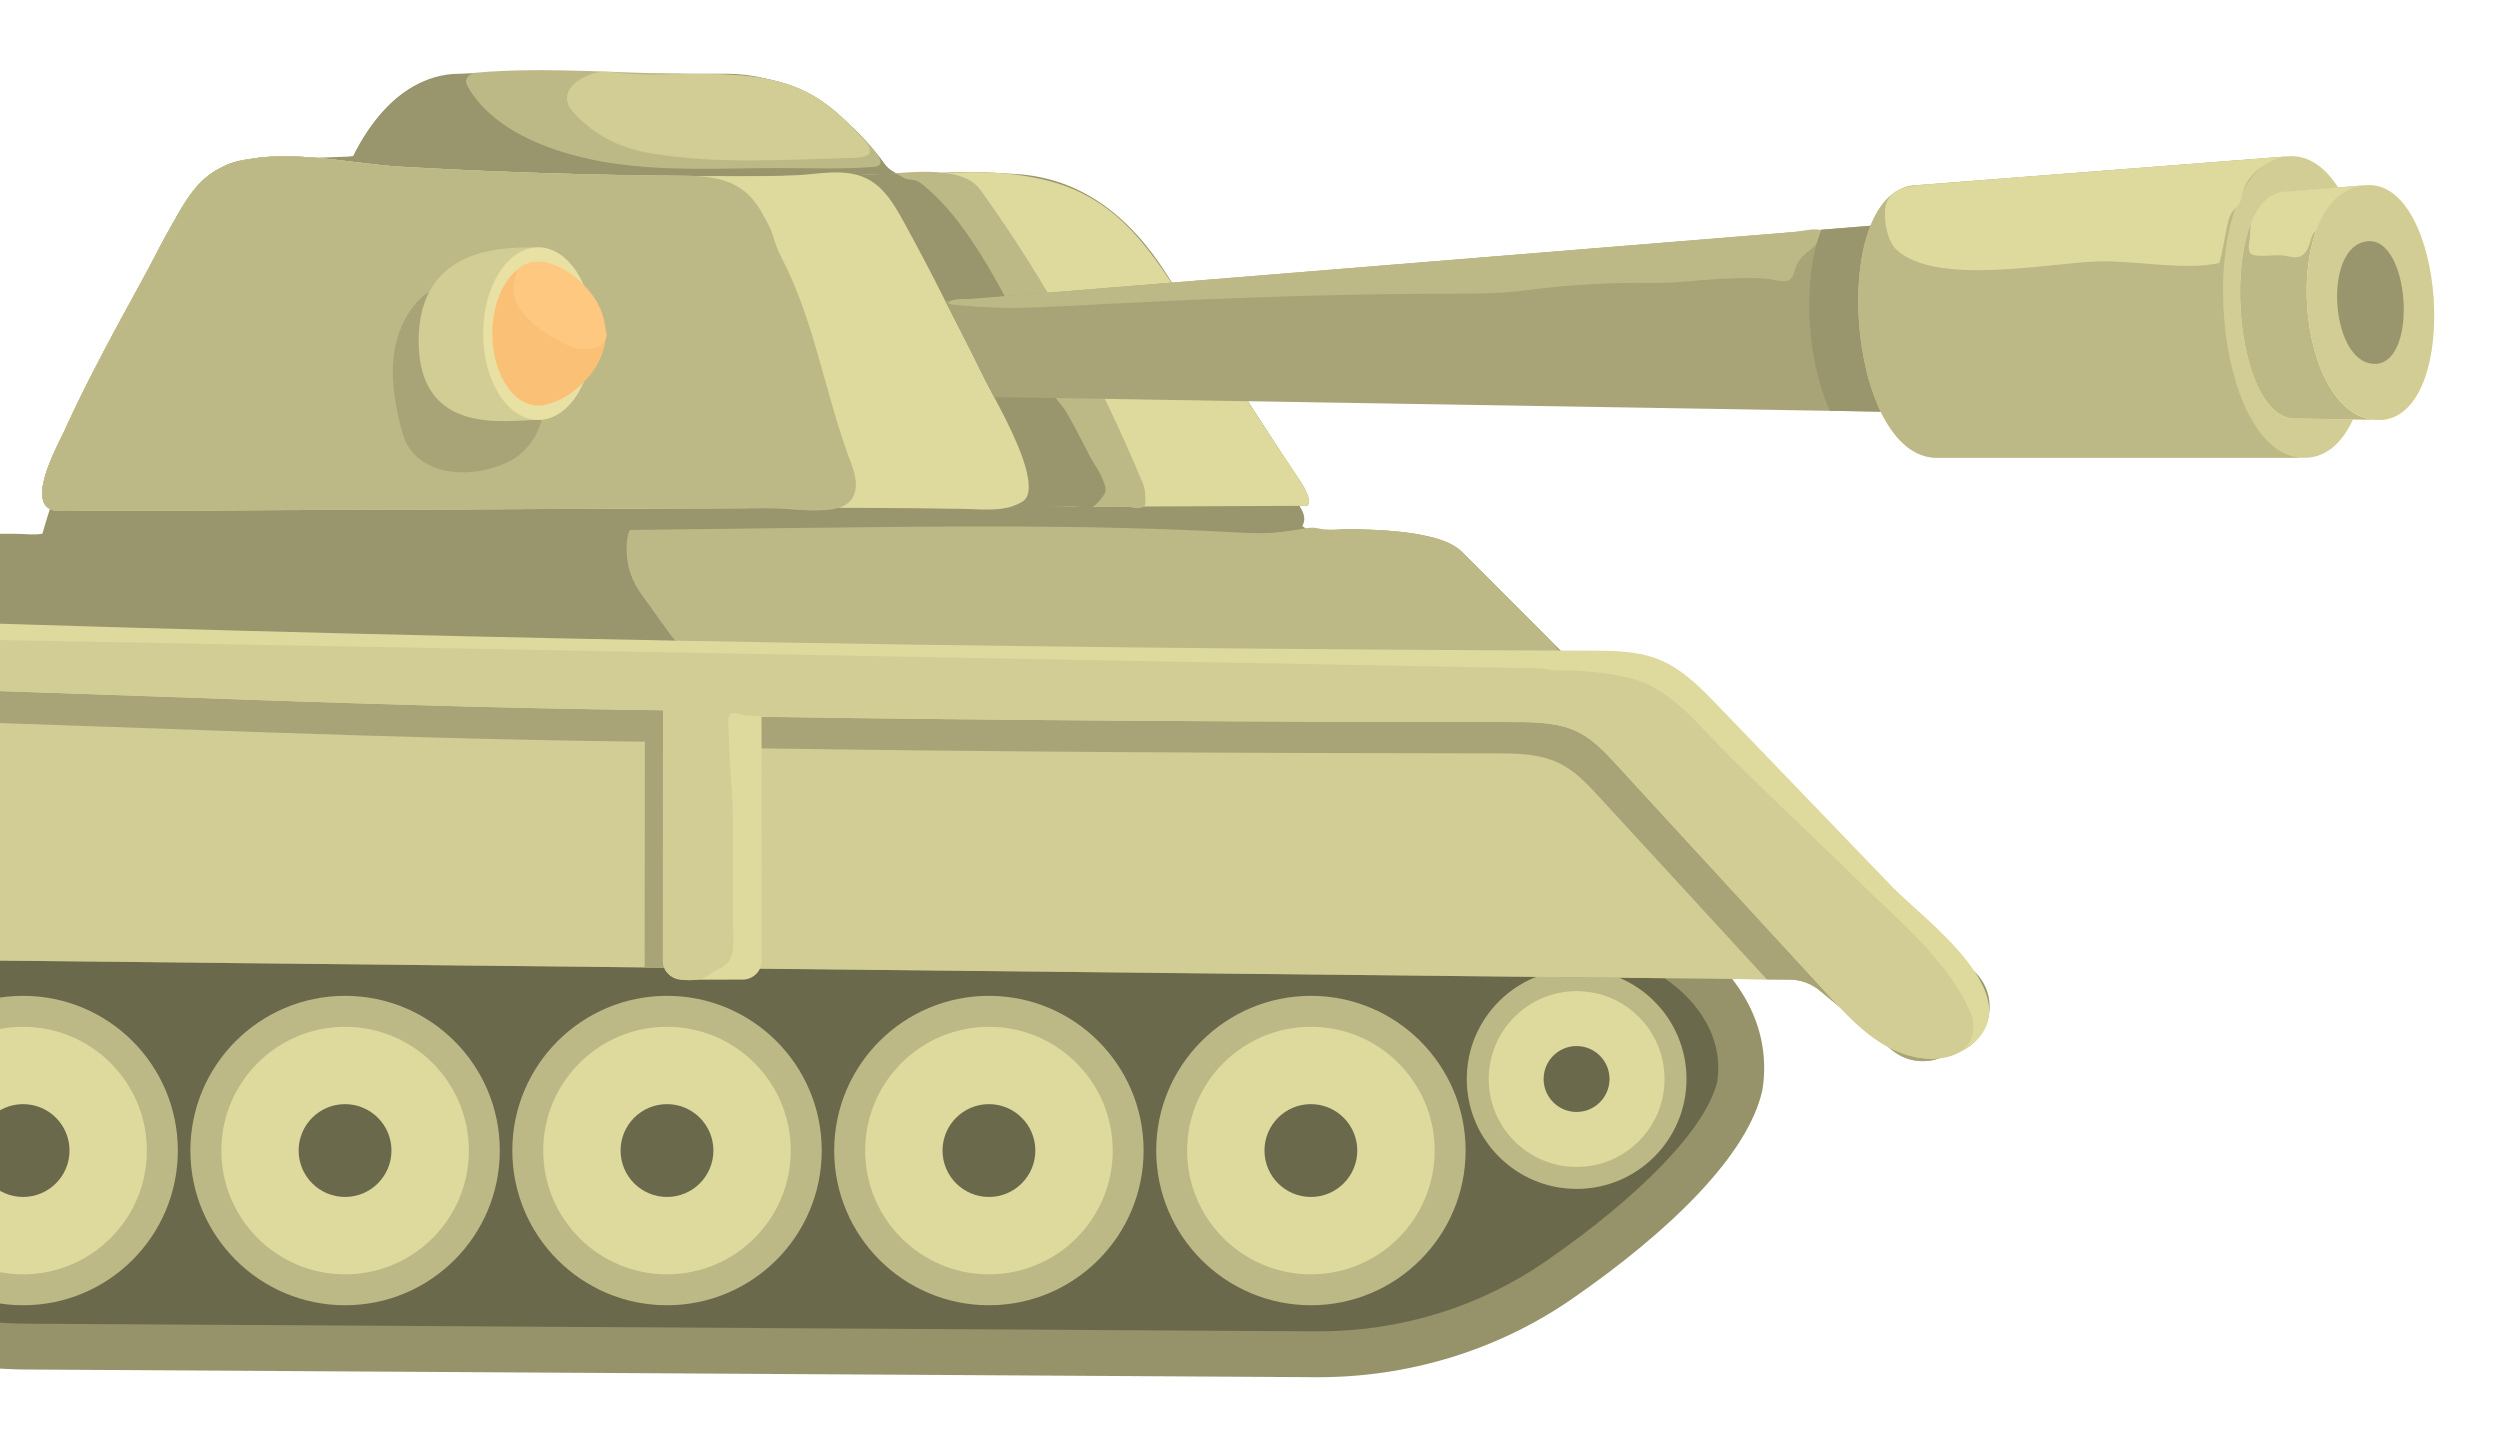 <svg width="152" height="88" viewBox="0 0 152 88" fill="none" xmlns="http://www.w3.org/2000/svg">
<g filter="url(#filter0_d_685_9615)">
<path d="M-8.88 48.83L92.434 50.534C101.501 50.07 108.211 55.743 107.152 62.282C106.288 66.211 101.544 70.847 95.582 74.971C91.009 78.133 85.547 79.767 79.987 79.734L1.578 79.266C-5.055 79.226 -11.467 76.79 -16.415 72.373C-21.869 67.504 -25.7 62.958 -25.811 59.462C-25.739 53.875 -18.389 48.711 -8.88 48.83Z" fill="#96936A"/>
<path d="M80.149 76.947C85.168 76.947 89.956 75.471 93.995 72.677C99.863 68.62 103.748 64.546 104.41 61.757C104.725 59.644 103.789 58.02 102.941 57.023C100.955 54.689 97.414 53.294 93.469 53.294C93.176 53.294 92.876 53.302 92.575 53.317L92.386 53.321L-9.205 51.613C-17.057 51.613 -22.979 55.775 -23.026 59.497C-22.987 60.666 -21.832 63.803 -14.562 70.294C-10.134 74.245 -4.397 76.443 1.594 76.479L80.149 76.947Z" fill="#6B694C"/>
<path d="M95.859 68.285C92.17 68.285 89.18 65.295 89.18 61.605C89.18 57.916 92.17 54.926 95.859 54.926C99.549 54.926 102.539 57.916 102.539 61.605C102.539 65.295 99.549 68.285 95.859 68.285Z" fill="#BDB986"/>
<path d="M79.704 75.359C74.509 75.359 70.298 71.147 70.298 65.953C70.298 60.758 74.509 56.547 79.704 56.547C84.898 56.547 89.109 60.758 89.109 65.953C89.109 71.147 84.898 75.359 79.704 75.359Z" fill="#BDB986"/>
<path d="M60.125 75.359C54.931 75.359 50.719 71.147 50.719 65.953C50.719 60.758 54.931 56.547 60.125 56.547C65.32 56.547 69.531 60.758 69.531 65.953C69.531 71.147 65.32 75.359 60.125 75.359Z" fill="#BDB986"/>
<path d="M40.555 75.359C35.36 75.359 31.149 71.147 31.149 65.953C31.149 60.758 35.36 56.547 40.555 56.547C45.75 56.547 49.961 60.758 49.961 65.953C49.961 71.147 45.75 75.359 40.555 75.359Z" fill="#BDB986"/>
<path d="M20.981 75.359C15.786 75.359 11.575 71.147 11.575 65.953C11.575 60.758 15.786 56.547 20.981 56.547C26.176 56.547 30.387 60.758 30.387 65.953C30.387 71.147 26.176 75.359 20.981 75.359Z" fill="#BDB986"/>
<path d="M1.407 75.359C-3.788 75.359 -7.999 71.147 -7.999 65.953C-7.999 60.758 -3.788 56.547 1.407 56.547C6.601 56.547 10.812 60.758 10.812 65.953C10.812 71.147 6.601 75.359 1.407 75.359Z" fill="#BDB986"/>
<path d="M95.859 66.949C92.908 66.949 90.516 64.557 90.516 61.605C90.516 58.654 92.908 56.262 95.859 56.262C98.811 56.262 101.203 58.654 101.203 61.605C101.203 64.557 98.811 66.949 95.859 66.949Z" fill="#DEDA9D"/>
<path d="M79.702 73.479C75.546 73.479 72.177 70.11 72.177 65.954C72.177 61.799 75.546 58.43 79.702 58.43C83.858 58.43 87.227 61.799 87.227 65.954C87.227 70.11 83.858 73.479 79.702 73.479Z" fill="#DEDA9D"/>
<path d="M60.128 73.479C55.972 73.479 52.603 70.11 52.603 65.954C52.603 61.799 55.972 58.43 60.128 58.43C64.284 58.43 67.652 61.799 67.652 65.954C67.652 70.11 64.284 73.479 60.128 73.479Z" fill="#DEDA9D"/>
<path d="M40.553 73.479C36.398 73.479 33.029 70.11 33.029 65.954C33.029 61.799 36.398 58.43 40.553 58.43C44.709 58.43 48.078 61.799 48.078 65.954C48.078 70.11 44.709 73.479 40.553 73.479Z" fill="#DEDA9D"/>
<path d="M20.983 73.479C16.828 73.479 13.459 70.11 13.459 65.954C13.459 61.799 16.828 58.43 20.983 58.43C25.139 58.43 28.508 61.799 28.508 65.954C28.508 70.11 25.139 73.479 20.983 73.479Z" fill="#DEDA9D"/>
<path d="M1.405 73.479C-2.751 73.479 -6.12 70.11 -6.12 65.954C-6.12 61.799 -2.751 58.43 1.405 58.43C5.561 58.43 8.93 61.799 8.93 65.954C8.93 70.11 5.561 73.479 1.405 73.479Z" fill="#DEDA9D"/>
<path d="M95.856 63.607C94.749 63.607 93.852 62.71 93.852 61.603C93.852 60.497 94.749 59.6 95.856 59.6C96.962 59.6 97.859 60.497 97.859 61.603C97.859 62.71 96.962 63.607 95.856 63.607Z" fill="#6B694C"/>
<path d="M79.702 68.775C78.143 68.775 76.88 67.511 76.88 65.953C76.88 64.394 78.143 63.131 79.702 63.131C81.26 63.131 82.523 64.394 82.523 65.953C82.523 67.511 81.26 68.775 79.702 68.775Z" fill="#6B694C"/>
<path d="M60.127 68.775C58.569 68.775 57.306 67.511 57.306 65.953C57.306 64.394 58.569 63.131 60.127 63.131C61.686 63.131 62.949 64.394 62.949 65.953C62.949 67.511 61.686 68.775 60.127 68.775Z" fill="#6B694C"/>
<path d="M40.553 68.775C38.995 68.775 37.731 67.511 37.731 65.953C37.731 64.394 38.995 63.131 40.553 63.131C42.112 63.131 43.375 64.394 43.375 65.953C43.375 67.511 42.112 68.775 40.553 68.775Z" fill="#6B694C"/>
<path d="M20.979 68.775C19.42 68.775 18.157 67.511 18.157 65.953C18.157 64.394 19.42 63.131 20.979 63.131C22.537 63.131 23.801 64.394 23.801 65.953C23.801 67.511 22.537 68.775 20.979 68.775Z" fill="#6B694C"/>
<path d="M1.405 68.775C-0.154 68.775 -1.417 67.511 -1.417 65.953C-1.417 64.394 -0.154 63.131 1.405 63.131C2.963 63.131 4.227 64.394 4.227 65.953C4.227 67.511 2.963 68.775 1.405 68.775Z" fill="#6B694C"/>
<path d="M118.947 60.004C121.025 59.322 121.653 56.688 120.113 55.135C109.289 44.219 101.285 35.788 99.675 35.788H95.117C95.117 35.788 90.305 30.971 88.912 29.578C88.335 29.001 87.467 28.752 86.693 28.581C85.651 28.351 84.58 28.263 83.517 28.215C83.008 28.191 82.498 28.179 81.989 28.173C81.341 28.166 79.762 28.479 79.252 28.038C79.097 27.904 78.998 27.718 78.908 27.533C78.796 27.302 78.692 27.056 78.699 26.8C78.718 26.05 79.053 25.59 78.701 24.834C78.485 24.369 78.144 23.941 77.868 23.509C77.205 22.479 76.544 21.449 75.882 20.419C75.207 19.366 74.532 18.314 73.858 17.261C73.261 16.33 72.665 15.398 72.071 14.466C71.702 13.887 71.334 13.308 70.967 12.727C68.672 9.091 65.516 6.558 61.069 6.558H54.184C54.184 6.558 50.598 0.484 44.143 0.484C37.689 0.484 32.237 0.484 27.934 0.484C23.631 0.484 21.48 5.505 21.48 5.505C21.48 5.505 18.754 5.648 15.742 5.648C12.73 5.648 11.439 7.656 9.287 11.816C9.041 12.292 8.801 12.771 8.564 13.251C8.059 14.272 7.564 15.298 7.072 16.326C6.51 17.501 5.953 18.678 5.398 19.856C4.854 21.014 4.312 22.172 3.771 23.332C3.621 23.654 3.501 24.013 3.296 24.306C3.109 24.572 2.777 24.761 2.696 25.094C2.64 25.327 2.734 25.571 2.862 25.773C2.989 25.976 3.152 26.157 3.257 26.373C3.62 27.119 3.543 28.26 2.626 28.441C2.067 28.55 1.54 28.456 0.982 28.456H-2.762C-4.77 28.456 -10.078 33.046 -11.081 34.05H-15.815C-17.51 34.05 -26.287 45.2 -31.366 51.637C-32.831 53.493 -31.613 56.223 -29.255 56.385L-27.468 56.508C-26.885 56.548 -26.302 56.414 -25.796 56.121L-23.111 54.571C-22.655 54.307 -22.136 54.171 -21.61 54.177L108.804 55.555C109.475 55.562 110.123 55.798 110.641 56.224L115.046 59.846C115.824 60.486 116.875 60.683 117.831 60.369L118.947 60.004Z" fill="#99956C"/>
<path d="M93.81 37.063C94.01 37.134 94.212 37.209 94.428 37.22C94.746 37.238 95.162 37.192 95.407 36.963C95.61 36.773 95.553 36.56 95.408 36.355C95.124 35.955 94.809 35.571 94.485 35.203C93.863 34.495 93.18 33.844 92.514 33.179C91.322 31.984 90.13 30.79 88.915 29.577C88.339 29 87.47 28.751 86.696 28.58C85.655 28.35 84.584 28.262 83.52 28.213C83.011 28.19 82.501 28.178 81.992 28.172C81.303 28.165 80.763 28.267 80.115 28.119C79.736 28.032 79.387 28.122 79.008 28.185C76.387 28.622 73.307 28.008 70.656 27.875C67.666 27.726 64.676 27.576 61.686 27.427C55.706 27.128 49.725 26.829 43.745 26.529C41.531 26.419 38.078 26.363 38.093 29.312C38.099 30.501 38.415 31.363 39.12 32.31C39.25 32.485 39.382 32.657 39.508 32.834C39.705 33.109 39.888 33.394 40.093 33.663C40.373 34.032 40.618 34.425 40.92 34.782C42.879 37.103 46.246 36.347 49.032 36.394C52.644 36.455 56.257 36.509 59.869 36.558C68.004 36.666 76.141 36.73 84.275 36.826C85.18 36.836 86.084 36.847 86.989 36.858C87.76 36.867 88.531 36.876 89.302 36.884C89.917 36.892 90.531 36.899 91.146 36.906C91.58 36.911 92.015 36.916 92.449 36.921C92.68 36.924 92.912 36.929 93.144 36.929C93.176 36.929 93.208 36.93 93.24 36.931C93.437 36.935 93.623 36.997 93.81 37.063Z" fill="#BDB986"/>
<path d="M-29.26 56.379L-27.463 56.504C-26.878 56.546 -26.307 56.407 -25.791 56.114L-24.565 55.403L-24.551 55.389L-23.116 54.567C-22.656 54.302 -22.14 54.177 -21.611 54.177L39.192 54.818L45.197 54.888L107.422 55.543L108.801 55.557C109.47 55.557 110.125 55.793 110.64 56.225L115.043 59.848C115.823 60.489 116.868 60.684 117.83 60.364L118.944 60.002C119.279 59.89 119.571 59.737 119.822 59.542C120.017 56.742 115.419 53.37 113.956 51.851C110.417 48.186 106.892 44.494 103.353 40.83C102.281 39.715 101.18 38.586 99.758 38.015C98.518 37.5 97.153 37.472 95.801 37.472C58.99 37.347 22.347 36.691 -14.088 35.396C-15.342 35.354 -16.666 35.382 -17.808 35.967C-18.797 36.483 -19.55 37.333 -20.274 38.182C-24.203 42.808 -28.021 47.587 -31.672 52.45C-31.755 52.561 -31.839 52.659 -31.908 52.77C-32.325 54.442 -31.169 56.253 -29.26 56.379Z" fill="#D1CD94"/>
<path d="M-29.26 56.379L-27.463 56.505C-26.878 56.547 -26.306 56.407 -25.791 56.114L-24.565 55.404L-24.551 55.39C-20.231 51.293 -16.163 46.918 -12.415 42.349C-12.387 42.321 -12.373 42.293 -12.345 42.279C-11.662 41.443 -10.952 40.607 -9.99 40.147C-9.071 39.715 -8.026 39.702 -7.023 39.743C8.387 40.189 23.713 40.927 39.207 41.095L39.193 54.818L45.198 54.888L45.184 41.484C60.413 41.721 75.711 41.791 90.967 41.805C92.333 41.805 93.74 41.833 94.938 42.474C95.802 42.919 96.485 43.658 97.153 44.368C100.581 48.088 103.995 51.822 107.422 55.543L108.801 55.557C109.47 55.557 110.125 55.793 110.64 56.225L115.043 59.848C115.823 60.489 116.868 60.684 117.83 60.364L118.944 60.002C119.279 59.89 119.571 59.737 119.822 59.542C120.017 56.742 115.419 53.37 113.956 51.851C110.417 48.186 106.892 44.494 103.353 40.83C102.281 39.715 101.18 38.586 99.758 38.015C98.518 37.5 97.153 37.472 95.801 37.472C58.99 37.347 22.347 36.691 -14.088 35.396C-15.342 35.354 -16.666 35.382 -17.808 35.967C-18.797 36.483 -19.55 37.333 -20.274 38.182C-24.203 42.808 -28.021 47.587 -31.672 52.45C-31.755 52.561 -31.839 52.659 -31.908 52.77C-32.325 54.443 -31.169 56.254 -29.26 56.379Z" fill="#A8A477"/>
<path d="M79.221 27.9C79.135 28.068 78.973 28.134 78.796 28.177C78.5 28.247 78.195 28.3 77.894 28.34C76.912 28.468 75.917 28.411 74.931 28.358C66.276 27.888 57.602 27.991 48.935 28.094C41.135 28.186 33.336 28.279 25.537 28.372C21.637 28.418 17.738 28.465 13.838 28.511C11.944 28.534 10.05 28.556 8.156 28.579C6.472 28.599 4.118 29.029 2.564 28.509C4.337 22.087 8.174 15.621 11.219 9.744C11.849 8.528 12.531 7.27 13.647 6.505C16.005 4.887 19.201 6.076 21.981 5.499C22.933 3.612 24.239 1.761 26.16 0.972C27.431 0.451 28.839 0.449 30.207 0.454C34.174 0.469 38.141 0.485 42.108 0.5C44.405 0.508 46.798 0.54 48.846 1.607C50.567 2.504 51.871 4.045 53.101 5.571C53.418 5.965 53.756 6.377 54.222 6.556C54.627 6.712 55.075 6.671 55.505 6.633C58.119 6.398 60.792 6.327 63.322 7.038C67.452 8.199 69.328 11.389 71.51 14.866C73.393 17.87 75.278 20.872 77.162 23.875C77.644 24.642 78.125 25.41 78.606 26.177C78.909 26.657 79.518 27.268 79.221 27.9Z" fill="#99956C"/>
<path d="M79.469 26.754C79.399 26.788 79.228 26.755 79.152 26.755C78.442 26.758 77.733 26.761 77.023 26.764C75.735 26.77 74.447 26.775 73.159 26.78C71.396 26.788 69.633 26.795 67.87 26.802L61.462 26.829C59.056 26.84 56.65 26.85 54.244 26.86C51.671 26.87 49.098 26.881 46.525 26.892C43.888 26.903 41.25 26.914 38.613 26.925C36.014 26.936 33.414 26.947 30.815 26.958C28.357 26.968 25.899 26.978 23.441 26.988C21.226 26.998 19.012 27.007 16.797 27.016L11.193 27.04C9.775 27.045 8.356 27.051 6.937 27.058C6.07 27.061 5.203 27.065 4.336 27.069C4.109 27.069 3.882 27.07 3.655 27.071C1.25 27.081 3.504 23.105 3.92 22.189C4.95 19.917 6.107 17.705 7.294 15.511C8.334 13.586 9.401 11.676 10.428 9.744C11.075 8.528 11.775 7.27 12.92 6.505C15.341 4.887 18.621 6.076 21.474 5.499C22.451 3.612 23.791 1.761 25.764 0.972C27.068 0.451 28.514 0.449 29.918 0.454C33.99 0.469 38.061 0.485 42.133 0.5C44.49 0.508 46.947 0.54 49.048 1.607C50.814 2.504 52.153 4.045 53.416 5.571C53.741 5.965 54.088 6.377 54.566 6.556C54.982 6.712 55.442 6.671 55.884 6.633C58.566 6.398 61.31 6.327 63.907 7.038C68.146 8.199 70.071 11.389 72.31 14.866C74.555 18.352 76.775 21.86 79.087 25.298C79.266 25.563 79.826 26.524 79.469 26.754Z" fill="#99956C"/>
<path d="M53.416 6.068C53.335 6.118 53.229 6.136 53.131 6.145C51.277 6.301 49.278 6.216 47.368 6.218C44 6.222 40.607 6.425 37.261 5.931C34.163 5.473 30.164 4.21 28.465 1.316C28.397 1.2 28.333 1.073 28.336 0.939C28.341 0.64 28.667 0.443 28.964 0.417C33.26 0.041 37.815 0.482 42.135 0.498C44.492 0.507 46.949 0.538 49.05 1.605C50.231 2.205 51.227 3.1 52.119 4.066C52.346 4.311 53.776 5.595 53.505 5.987C53.481 6.021 53.451 6.047 53.416 6.068Z" fill="#BDB986"/>
<path d="M34.9 2.87C33.716 1.597 35.244 0.572 36.501 0.379C36.866 0.322 37.204 0.38 37.566 0.427C39.066 0.62 40.629 0.498 42.137 0.498C44.495 0.506 46.951 0.538 49.053 1.605C50.482 2.331 51.614 3.492 52.679 4.664C52.842 4.844 53.037 5.315 52.708 5.454C52.309 5.622 51.735 5.603 51.315 5.615C47.416 5.727 43.488 5.973 39.619 5.328C37.725 5.012 36.214 4.285 34.9 2.87Z" fill="#D1CD94"/>
<path d="M79.469 26.753C79.399 26.788 79.228 26.755 79.152 26.755C78.442 26.758 77.733 26.761 77.023 26.764C75.735 26.769 74.447 26.775 73.159 26.78C71.396 26.787 69.633 26.795 67.87 26.802L61.462 26.829C59.056 26.839 56.65 26.849 54.244 26.859C51.671 26.87 49.098 26.881 46.525 26.892C43.888 26.902 41.25 26.913 38.613 26.925C36.014 26.936 33.414 26.947 30.815 26.957C28.357 26.967 25.899 26.978 23.441 26.988C21.226 26.997 19.012 27.006 16.797 27.016L11.193 27.039C9.775 27.045 8.356 27.051 6.937 27.057C6.07 27.061 5.203 27.065 4.336 27.068C4.109 27.069 3.882 27.07 3.655 27.071C1.25 27.081 3.504 23.105 3.92 22.189C4.95 19.917 6.107 17.704 7.294 15.511C8.334 13.586 9.401 11.676 10.428 9.744C11.174 8.342 12.023 6.817 13.521 6.161C16.636 4.798 21.073 5.948 24.343 6.136C35.605 6.783 46.915 6.861 58.187 6.485C60.106 6.42 62.048 6.528 63.907 7.037C68.146 8.198 70.071 11.388 72.31 14.865C74.555 18.351 76.775 21.858 79.087 25.297C79.266 25.562 79.826 26.523 79.469 26.753Z" fill="#DEDA9D"/>
<path d="M69.648 26.49C69.649 26.569 69.642 26.643 69.612 26.696C69.51 26.879 69.267 26.906 69.079 26.897C68.975 26.892 68.874 26.87 68.773 26.844C68.475 26.767 68.188 26.801 67.871 26.802L61.463 26.829C59.057 26.839 56.651 26.849 54.246 26.859C51.673 26.87 49.1 26.881 46.526 26.892C43.889 26.902 41.252 26.913 38.614 26.925C36.015 26.936 33.416 26.947 30.816 26.957C28.358 26.967 25.9 26.978 23.442 26.988C21.227 26.997 19.013 27.006 16.798 27.016C14.93 27.024 13.062 27.031 11.194 27.039C9.776 27.045 8.357 27.051 6.938 27.057C6.071 27.061 5.205 27.065 4.337 27.068C4.111 27.069 3.884 27.07 3.657 27.071C1.251 27.081 3.505 23.105 3.921 22.189C4.952 19.917 6.109 17.704 7.295 15.511C8.335 13.586 9.403 11.676 10.43 9.744C11.175 8.342 12.024 6.817 13.522 6.161C16.637 4.798 21.074 5.948 24.345 6.136C25.29 6.19 26.235 6.241 27.182 6.287C32.917 6.569 38.66 6.704 44.402 6.711C47.273 6.714 50.144 6.685 53.014 6.626C54.712 6.59 58.412 5.881 59.604 7.538C63.627 13.13 66.811 18.977 69.466 25.337C69.59 25.635 69.631 25.858 69.63 26.177C69.629 26.259 69.647 26.379 69.648 26.49Z" fill="#BDB986"/>
<path d="M67.206 25.899C67.197 25.939 67.183 25.977 67.163 26.012C67.028 26.24 66.706 26.645 66.486 26.787C66.23 26.952 66.04 26.89 65.771 26.843C65.256 26.754 64.705 26.816 64.183 26.818C63.277 26.822 62.372 26.826 61.466 26.829C59.06 26.839 56.654 26.849 54.248 26.859C51.675 26.87 49.102 26.881 46.529 26.892C43.892 26.902 41.254 26.913 38.617 26.925C36.018 26.936 33.419 26.947 30.819 26.957C28.361 26.967 25.903 26.978 23.445 26.988C21.23 26.997 19.016 27.006 16.801 27.016C14.933 27.024 13.065 27.031 11.197 27.039C9.779 27.045 8.36 27.051 6.941 27.057C6.074 27.061 5.208 27.065 4.34 27.068C4.113 27.069 3.886 27.07 3.659 27.071C1.254 27.081 3.508 23.105 3.924 22.189C4.954 19.917 6.111 17.704 7.298 15.511C8.338 13.586 9.406 11.676 10.432 9.744C11.178 8.342 12.027 6.817 13.525 6.161C16.64 4.798 21.077 5.948 24.347 6.136C25.293 6.19 26.238 6.241 27.184 6.287C32.92 6.569 38.663 6.704 44.405 6.711C47.276 6.714 50.147 6.685 53.017 6.626C53.475 6.616 54.035 6.46 54.48 6.569C54.652 6.611 54.782 6.722 54.934 6.807C55.18 6.947 55.34 6.9 55.597 6.955C55.815 7.002 55.977 7.13 56.145 7.267C59.225 9.781 61.273 14.463 63.137 17.924C63.498 18.595 63.682 19.375 64.074 20.029C64.268 20.352 64.548 20.61 64.752 20.927C65.074 21.428 65.328 21.974 65.619 22.495C65.856 22.92 66.054 23.36 66.284 23.787C66.493 24.171 66.765 24.525 66.946 24.925C67.059 25.176 67.272 25.603 67.206 25.899Z" fill="#99956C"/>
<path d="M3.665 27.065H4.334C5.212 27.065 6.076 27.065 6.939 27.05C8.361 27.05 9.781 27.05 11.203 27.037C13.07 27.037 14.937 27.022 16.804 27.009C19.019 27.009 21.235 26.995 23.45 26.981C25.902 26.981 28.355 26.966 30.821 26.953C33.412 26.939 36.018 26.939 38.623 26.925C41.257 26.911 43.89 26.897 46.523 26.883C50.536 26.869 54.535 26.869 58.533 26.939C59.704 26.953 61.111 27.162 62.17 26.493C62.42 26.34 62.546 26.033 62.546 25.643C62.588 24.25 61.292 21.714 60.442 20.14C60.163 19.596 59.926 19.178 59.815 18.942C59.063 17.381 58.255 15.848 57.474 14.302C57.46 14.274 57.446 14.246 57.433 14.218C56.639 12.63 55.803 11.055 54.953 9.495C54.326 8.366 53.643 7.168 52.347 6.708C51.107 6.276 49.742 6.583 48.474 6.652C47.122 6.722 45.701 6.708 44.405 6.708C38.665 6.708 32.924 6.568 27.184 6.29C26.237 6.234 25.289 6.192 24.342 6.137C21.082 5.942 16.637 4.799 13.53 6.165C12.025 6.82 11.175 8.338 10.437 9.745C9.406 11.668 8.333 13.591 7.302 15.514C6.104 17.701 4.947 19.916 3.917 22.188C3.512 23.108 1.254 27.078 3.665 27.065Z" fill="#DEDA9D"/>
<path d="M52.038 25.539C52.013 26.241 51.627 26.793 50.645 26.958C49.393 27.169 47.81 26.886 46.528 26.892C43.891 26.902 41.253 26.913 38.616 26.925C36.017 26.936 33.417 26.947 30.818 26.957C28.36 26.967 25.902 26.978 23.444 26.988C21.229 26.997 19.015 27.006 16.8 27.016C14.932 27.024 13.064 27.031 11.196 27.039C9.778 27.045 8.359 27.051 6.94 27.057C6.073 27.061 5.207 27.065 4.339 27.068C4.112 27.069 3.885 27.07 3.658 27.071C1.253 27.081 3.507 23.105 3.923 22.189C4.953 19.917 6.11 17.704 7.297 15.511C8.337 13.586 9.405 11.676 10.431 9.744C11.177 8.342 12.026 6.817 13.524 6.161C16.639 4.798 21.076 5.948 24.346 6.136C25.292 6.19 26.237 6.241 27.183 6.287C28.818 6.367 30.453 6.436 32.089 6.493C35.139 6.599 38.191 6.655 41.242 6.674C43.621 6.689 45.313 6.897 46.48 9.219C46.657 9.57 46.847 9.842 46.961 10.221C47.109 10.712 47.239 11.134 47.481 11.594C49.551 15.524 50.186 20.12 51.777 24.245C51.95 24.696 52.052 25.142 52.038 25.539Z" fill="#BDB986"/>
<path d="M26.043 13.785C25.936 13.83 25.839 13.905 25.75 13.981C24.623 14.945 24.037 16.431 23.911 17.909C23.785 19.387 24.077 20.868 24.462 22.3C25.194 25.021 28.721 25.194 30.956 24.056C32.016 23.517 32.782 22.438 32.998 21.274C33.254 19.893 32.375 18.985 31.567 17.931C30.279 16.251 28.488 14.984 26.687 13.908C26.545 13.823 26.393 13.738 26.229 13.742C26.164 13.744 26.102 13.76 26.043 13.785Z" fill="#A8A477"/>
<path d="M-11.238 40.364C-11.259 40.39 -11.28 40.416 -11.301 40.441C-15.057 45.011 -19.12 49.391 -23.433 53.477C-25.037 54.996 -26.812 56.528 -29.082 56.405C-30.182 56.345 -31.249 55.741 -31.716 54.744C-32.445 53.188 -31.478 51.773 -30.555 50.543C-26.907 45.682 -23.097 40.898 -19.156 36.272C-18.435 35.424 -17.684 34.569 -16.7 34.066C-15.553 33.481 -14.227 33.441 -12.976 33.486C23.465 34.784 60.108 35.44 96.919 35.562C98.266 35.566 99.635 35.597 100.875 36.103C102.286 36.678 103.398 37.81 104.466 38.919C108.001 42.591 111.533 46.273 115.072 49.94C116.892 51.825 123.552 56.608 119.836 59.543C118.873 60.304 117.57 60.526 116.374 60.252C114.207 59.754 112.698 58.161 111.253 56.595C106.917 51.898 102.593 47.175 98.261 42.467C97.597 41.745 96.914 41.014 96.053 40.561C94.852 39.927 93.439 39.901 92.074 39.9C76.82 39.89 61.52 39.808 46.3 39.582L46.315 54.394C46.315 55.037 45.795 55.559 45.152 55.56L41.473 55.567C40.829 55.568 40.306 55.046 40.306 54.402L40.312 39.182C24.821 39.014 9.496 38.288 -5.911 37.83C-6.909 37.8 -7.955 37.815 -8.879 38.246C-9.839 38.694 -10.553 39.538 -11.238 40.364Z" fill="#DEDA9D"/>
<path d="M-30.558 50.545C-28.348 47.6 -26.087 44.694 -23.772 41.832C-22.561 40.334 -21.334 38.848 -20.092 37.374C-19.596 36.785 -19.129 36.094 -18.507 35.632C-17.93 35.205 -17.233 34.599 -16.471 34.614C-16.468 34.614 93.564 36.636 93.564 36.636C93.914 36.628 94.209 36.757 94.57 36.755C96.06 36.748 97.647 36.866 99.093 37.226C101.443 37.81 102.949 39.728 104.57 41.377C107.29 44.141 110.148 46.764 112.906 49.488C115.362 51.913 118.509 54.435 119.859 57.696C120.074 58.215 120.008 58.984 119.692 59.451C119.012 60.455 117.381 60.485 116.371 60.252C114.204 59.755 112.695 58.162 111.25 56.596C106.914 51.898 102.59 47.175 98.258 42.468C97.594 41.746 96.911 41.015 96.05 40.561C94.849 39.928 93.436 39.901 92.071 39.901C83.446 39.895 74.822 39.866 66.197 39.802C61.888 39.769 57.579 39.728 53.269 39.676C51.112 39.65 48.954 39.622 46.797 39.59C46.373 39.583 45.976 39.509 45.548 39.512C45.254 39.514 45.081 39.431 44.804 39.381C44.541 39.333 44.367 39.337 44.302 39.568C44.228 39.832 44.309 40.256 44.309 40.526C44.301 42.272 44.555 44.008 44.556 45.759C44.557 46.987 44.556 48.214 44.556 49.442V51.95C44.556 52.515 44.637 53.15 44.561 53.711C44.469 54.392 44.243 54.665 43.638 54.944C43.253 55.121 42.962 55.453 42.535 55.536C41.657 55.708 40.303 55.572 40.304 54.402L40.309 39.182C24.818 39.014 9.494 38.288 -5.914 37.831C-6.912 37.801 -7.958 37.816 -8.881 38.247C-9.841 38.695 -10.555 39.539 -11.24 40.365C-11.261 40.391 -11.282 40.417 -11.303 40.442C-15.059 45.012 -19.122 49.392 -23.435 53.478C-25.039 54.997 -26.814 56.529 -29.084 56.406C-30.185 56.346 -31.251 55.742 -31.719 54.745C-32.448 53.19 -31.481 51.775 -30.558 50.545Z" fill="#D1CD94"/>
<path d="M25.454 16.722C25.454 22.596 30.871 21.531 32.719 21.531C34.568 21.531 36.066 19.183 36.066 16.285C36.066 13.389 34.568 11.04 32.719 11.04C30.871 11.04 25.454 10.847 25.454 16.722Z" fill="#D1CD94"/>
<path d="M32.719 21.53C30.871 21.53 29.373 19.182 29.373 16.285C29.373 13.388 30.871 11.039 32.719 11.039C34.568 11.039 36.066 13.388 36.066 16.285C36.066 19.182 34.568 21.53 32.719 21.53Z" fill="#E9E0A3"/>
<path d="M29.933 16.286C29.933 18.7 31.182 20.657 32.722 20.657C34.262 20.657 36.828 18.7 36.828 16.286C36.828 13.873 34.262 11.916 32.722 11.916C31.182 11.916 29.933 13.873 29.933 16.286Z" fill="#FAC075"/>
<path d="M31.743 14.956C32.495 15.96 33.893 16.71 34.798 17.11C35.079 17.234 35.392 17.219 35.693 17.204C36.031 17.188 36.549 17.136 36.734 16.811C36.827 16.648 36.921 16.457 36.874 16.268C36.737 15.712 36.685 15.166 36.427 14.638C36.036 13.839 35.409 13.156 34.681 12.652C34.115 12.261 33.423 11.916 32.72 11.916C32.337 11.916 31.65 12.063 31.457 12.445C31.387 12.583 31.379 12.761 31.33 12.909C31.075 13.668 31.293 14.357 31.743 14.956Z" fill="#FFC880"/>
<path d="M57.476 14.304C58.256 15.85 59.065 17.383 59.817 18.944C59.928 19.18 60.165 19.598 60.444 20.142L111.257 20.978L133.718 21.354L139.625 21.452L138.873 7.672L133.23 8.132L110.742 9.971L57.476 14.304Z" fill="#A8A477"/>
<path d="M79.836 12.483C76.139 12.784 72.441 13.085 68.744 13.386C66.594 13.561 64.445 13.735 62.295 13.91C61.22 13.998 60.145 14.085 59.071 14.172C58.759 14.198 57.861 14.109 57.671 14.416C57.553 14.613 61.257 14.734 61.555 14.729C63.686 14.692 65.812 14.553 67.939 14.445C74.884 14.095 81.827 13.852 88.78 13.852C90.155 13.852 91.48 13.825 92.843 13.642C94.663 13.399 96.539 13.262 98.374 13.213C99.648 13.178 100.921 13.251 102.191 13.143C103.033 13.072 103.875 12.988 104.72 12.954C105.651 12.916 106.587 12.869 107.516 12.957C107.853 12.989 108.293 13.154 108.629 13.083C109.002 13.004 109.061 12.63 109.163 12.315C109.359 11.713 109.731 11.475 110.182 11.083C110.401 10.893 110.563 10.67 110.67 10.399C110.792 10.091 110.804 9.959 110.425 9.947C109.954 9.931 109.489 10.071 109.023 10.11C99.294 10.9 89.565 11.691 79.836 12.483Z" fill="#BDB986"/>
<path d="M111.255 20.975L133.715 21.351C131.904 17.784 131.625 11.543 133.227 8.129L110.739 9.968C109.569 12.908 109.82 17.798 111.255 20.975Z" fill="#99956C"/>
<path d="M116.616 7.252L139.157 5.501C144.944 5.147 146.064 23.478 140.276 23.832L117.794 23.831C112.222 23.898 111.044 7.318 116.616 7.252Z" fill="#D1CD94"/>
<path d="M143.829 7.264C148.626 6.827 149.708 21.07 144.835 21.534L139.631 21.448C135.59 21.67 134.833 7.89 138.874 7.668L143.829 7.264Z" fill="#FFF7B7"/>
<path d="M143.829 7.262C138.427 7.643 139.433 21.914 144.836 21.532L139.632 21.447C135.591 21.668 134.834 7.888 138.875 7.666L143.829 7.262Z" fill="#BDB986"/>
<path d="M143.828 7.262C142.809 7.345 141.993 7.937 141.438 8.774C141.174 9.171 141.058 9.665 140.798 10.049C140.752 10.118 140.686 10.121 140.639 10.21C140.414 10.631 140.429 11.123 140.039 11.472C139.635 11.833 139.07 11.513 138.603 11.518C138.11 11.522 137.545 11.593 137.057 11.519C136.565 11.445 136.755 10.784 136.79 10.464C136.833 10.07 136.789 9.724 136.948 9.347C137.286 8.541 137.933 7.718 138.873 7.666C138.873 7.666 143.821 7.263 143.828 7.262Z" fill="#DEDA9D"/>
<path d="M144.36 21.52L144.833 21.534C149.71 21.074 148.623 6.82 143.83 7.266C138.591 7.628 139.372 21.06 144.36 21.52Z" fill="#D1CD94"/>
<path d="M144.246 18.117L144.494 18.124C147.042 17.884 146.474 10.436 143.97 10.669C141.232 10.858 141.64 17.877 144.246 18.117Z" fill="#99956C"/>
<path d="M116.616 7.252L139.157 5.502C133.133 5.87 134.253 24.2 140.277 23.832L117.795 23.832C112.223 23.899 111.045 7.319 116.616 7.252Z" fill="#BDB986"/>
<path d="M116.616 7.256C116.688 7.249 116.761 7.243 116.832 7.237C118.463 7.122 120.093 6.984 121.723 6.857C124.44 6.646 127.157 6.436 129.873 6.225C132.255 6.039 134.637 5.855 137.019 5.67C137.732 5.614 138.444 5.559 139.156 5.504C137.962 5.596 136.528 6.628 136.313 7.862C136.236 8.303 136.171 8.382 135.847 8.734C135.575 9.029 135.52 9.261 135.429 9.658C135.253 10.428 135.157 11.238 134.93 11.991C132.891 12.45 129.816 11.843 127.679 11.891C124.713 11.957 117.835 13.412 115.354 11.227C114.75 10.694 114.542 9.485 114.618 8.695C114.717 7.651 115.723 7.348 116.616 7.256Z" fill="#DEDA9D"/>
</g>
<defs>
<filter id="filter0_d_685_9615" x="-36.002" y="0.266" width="188.002" height="87.469" filterUnits="userSpaceOnUse" color-interpolation-filters="sRGB">
<feFlood flood-opacity="0" result="BackgroundImageFix"/>
<feColorMatrix in="SourceAlpha" type="matrix" values="0 0 0 0 0 0 0 0 0 0 0 0 0 0 0 0 0 0 127 0" result="hardAlpha"/>
<feOffset dy="4"/>
<feGaussianBlur stdDeviation="2"/>
<feComposite in2="hardAlpha" operator="out"/>
<feColorMatrix type="matrix" values="0 0 0 0 0 0 0 0 0 0 0 0 0 0 0 0 0 0 0.25 0"/>
<feBlend mode="normal" in2="BackgroundImageFix" result="effect1_dropShadow_685_9615"/>
<feBlend mode="normal" in="SourceGraphic" in2="effect1_dropShadow_685_9615" result="shape"/>
</filter>
</defs>
</svg>
